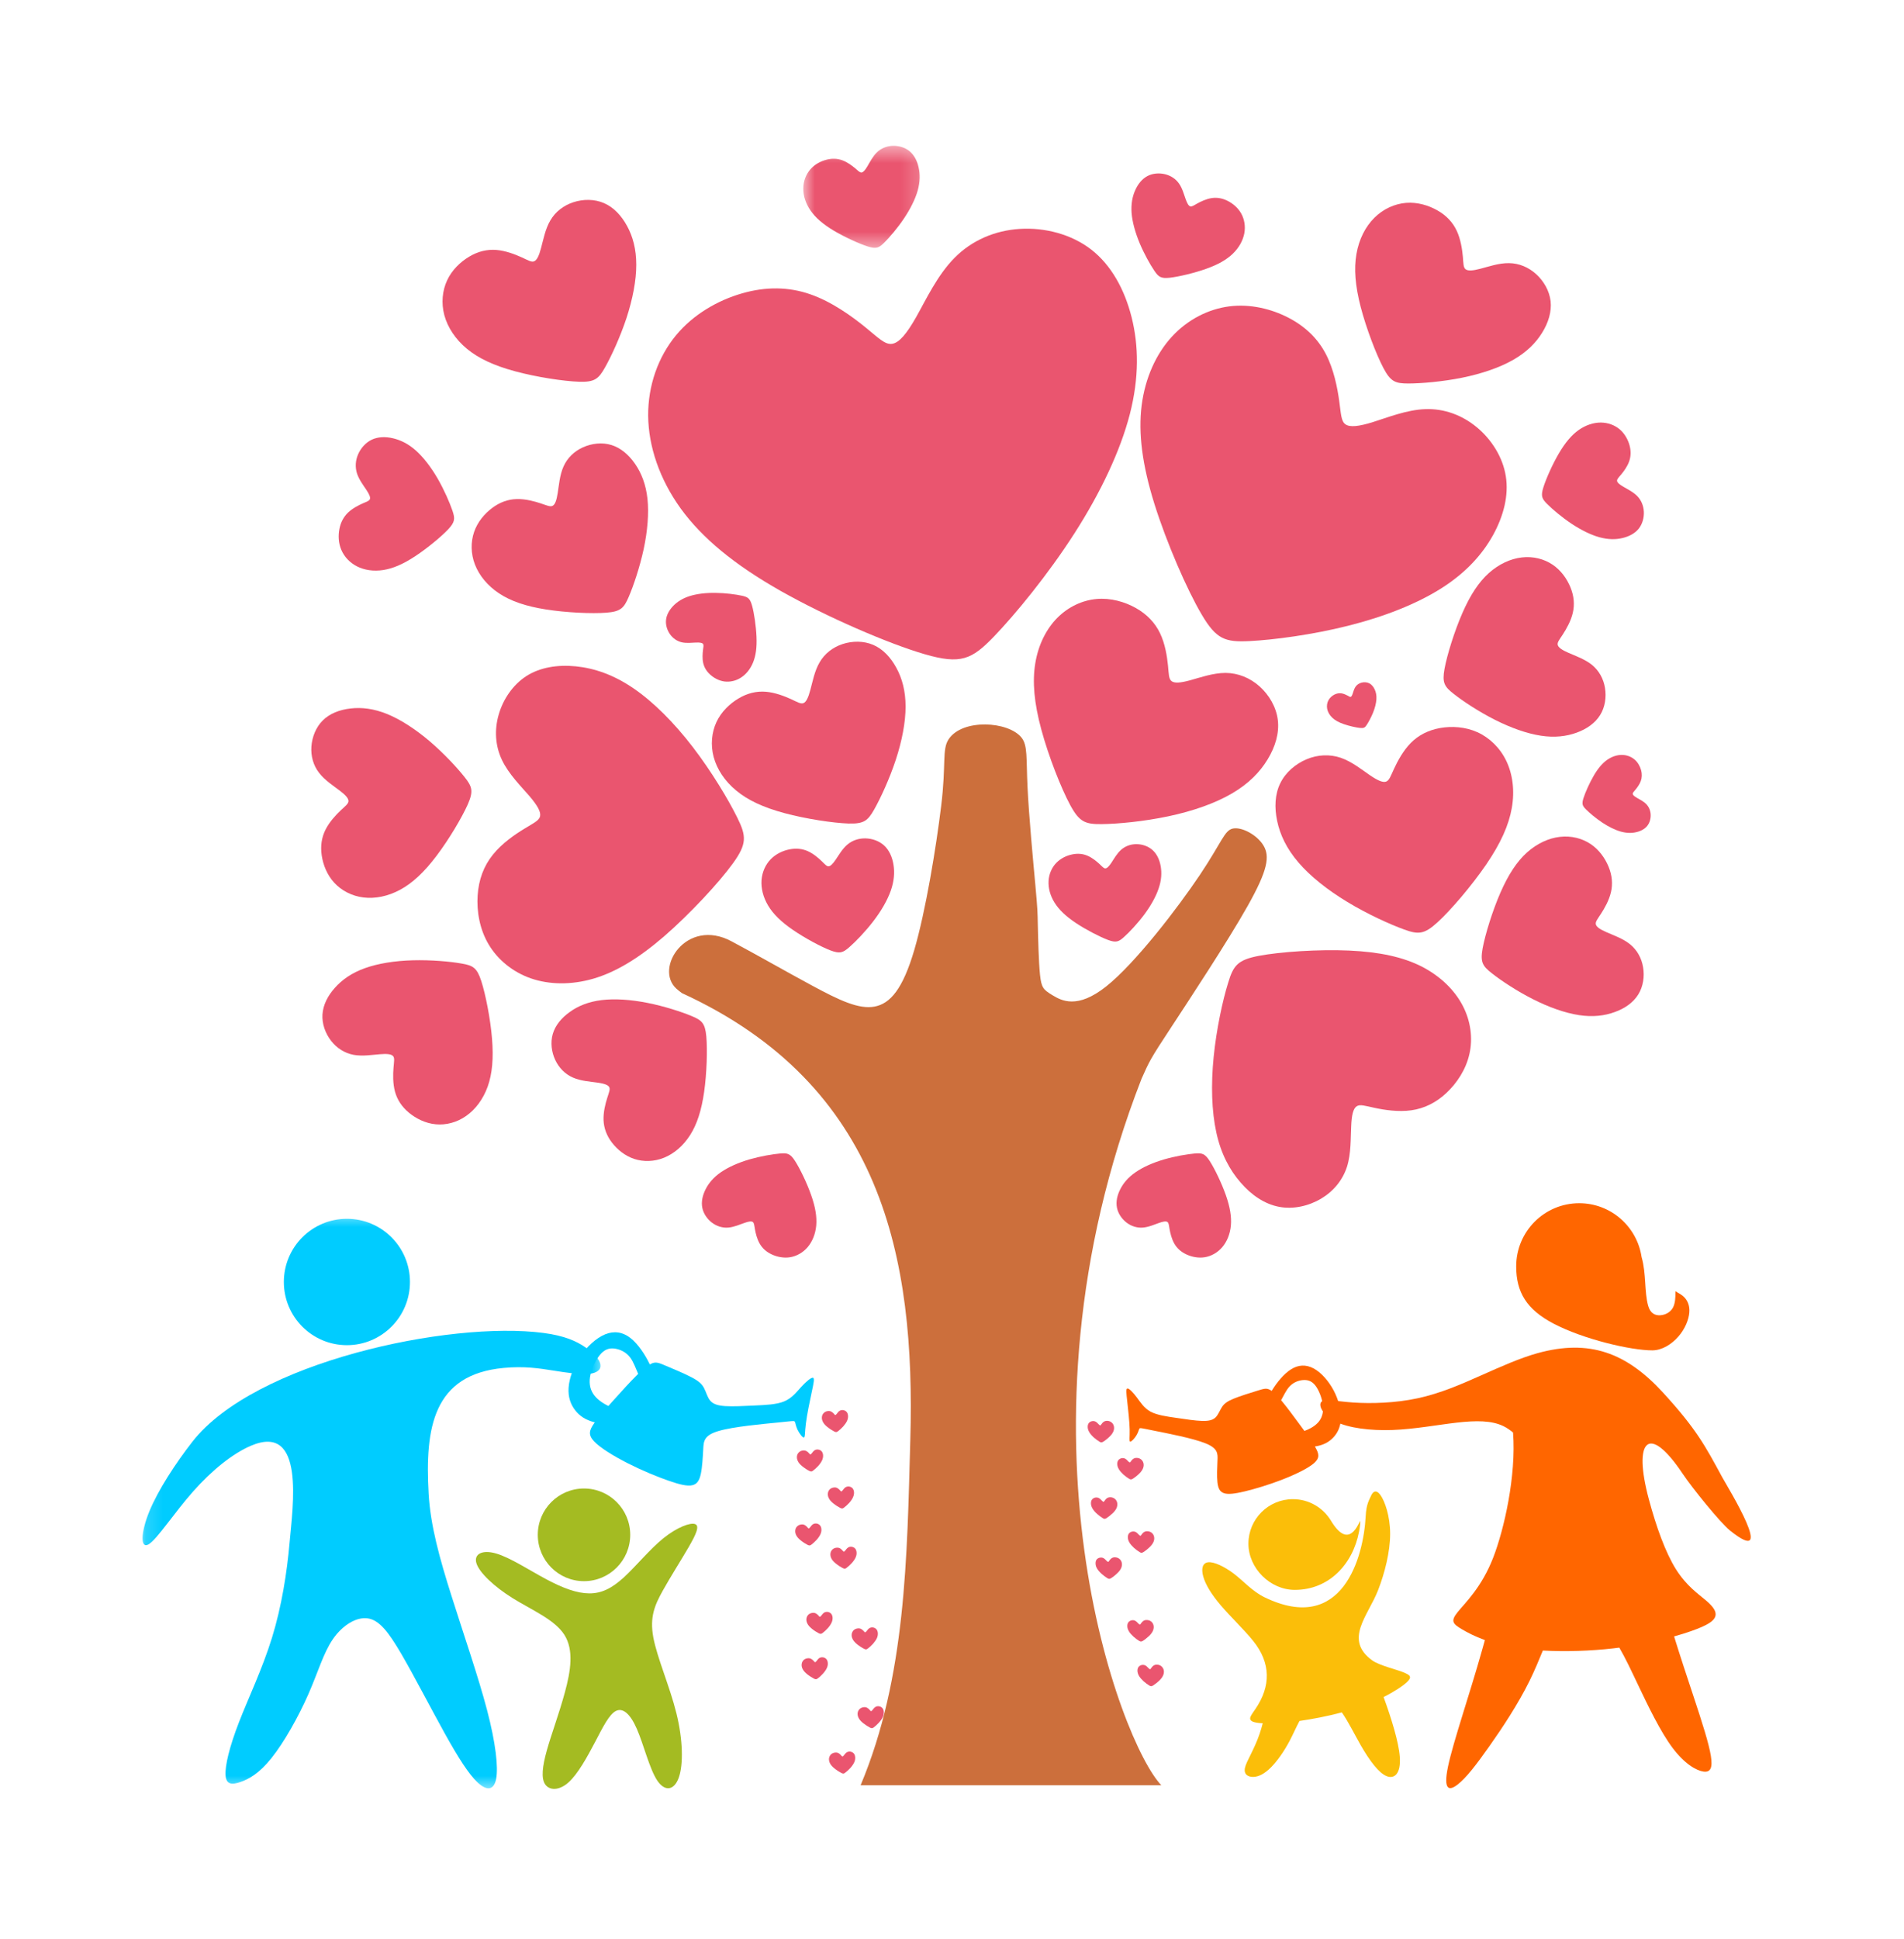 <svg width="111" height="113" viewBox="0 0 111 113" fill="none" xmlns="http://www.w3.org/2000/svg">
<g filter="url(#filter0_d_1909_1559)">
<mask id="mask0_1909_1559" style="mask-type:luminance" maskUnits="userSpaceOnUse" x="8" y="69" width="28" height="35">
<path d="M8.156 69.592H35.31V103.347H8.156V69.592Z" fill="white"/>
</mask>
<g mask="url(#mask0_1909_1559)">
<path fill-rule="evenodd" clip-rule="evenodd" d="M31.669 76.678C32.92 76.839 33.615 77.165 34.123 77.513C34.634 77.86 34.957 78.232 35.004 78.521C35.048 78.813 34.819 79.021 34.321 79.066C33.821 79.113 33.058 78.998 32.248 78.87C31.437 78.743 30.58 78.604 29.353 78.719C25.259 79.106 24.768 82.19 24.989 86.054C25.095 87.904 25.629 89.823 26.329 92.028C27.026 94.231 27.888 96.726 28.396 98.661C28.902 100.599 29.055 101.979 28.924 102.67C28.787 103.359 28.366 103.359 27.849 102.881C27.333 102.4 26.72 101.443 25.927 100.014C25.132 98.585 24.155 96.688 23.401 95.393C22.643 94.097 22.107 93.408 21.438 93.313C20.768 93.217 19.966 93.715 19.409 94.521C18.854 95.325 18.547 96.437 17.973 97.741C17.399 99.046 16.559 100.541 15.829 101.452C15.102 102.364 14.489 102.689 14.011 102.851C13.533 103.015 13.188 103.015 13.15 102.458C13.111 101.903 13.379 100.79 13.926 99.38C14.47 97.972 15.293 96.265 15.859 94.433C16.423 92.602 16.729 90.646 16.882 88.902C17.069 86.777 17.801 81.897 14.628 83.253C13.573 83.704 12.356 84.674 11.253 85.924C10.147 87.175 9.151 88.71 8.664 88.998C8.177 89.285 8.194 88.328 8.707 87.077C9.22 85.831 10.223 84.293 11.208 83.028C14.834 78.368 26.203 75.967 31.669 76.678ZM20.225 70.027C22.254 70.027 23.9 71.675 23.9 73.709C23.9 75.742 22.254 77.392 20.225 77.392C18.194 77.392 16.548 75.742 16.548 73.709C16.548 71.675 18.194 70.027 20.225 70.027Z" fill="#00CCFF"/>
</g>
<path fill-rule="evenodd" clip-rule="evenodd" d="M84.416 101.951C84.712 100.533 85.69 97.696 86.396 95.184C86.449 95.001 86.507 94.797 86.566 94.578C85.977 94.365 85.548 94.136 85.243 93.957C84.688 93.632 84.554 93.478 84.975 92.951C85.397 92.424 86.375 91.522 87.053 89.767C87.685 88.138 88.4 85.014 88.208 82.483C88.029 82.335 87.847 82.207 87.644 82.109C86.96 81.777 86.058 81.777 84.935 81.905C83.81 82.033 82.468 82.288 81.171 82.335C79.876 82.381 78.625 82.22 77.866 81.847C77.109 81.475 76.841 80.897 77.032 80.695C77.224 80.491 77.872 80.665 78.904 80.735C79.933 80.803 81.345 80.769 82.659 80.484C83.974 80.201 85.19 79.668 86.352 79.151C87.515 78.634 88.627 78.136 89.635 77.858C92.644 77.026 94.807 77.817 96.953 80.157C98.899 82.281 99.405 83.251 100.407 85.095C100.72 85.669 103.678 90.452 100.856 88.194C100.288 87.736 98.657 85.722 98.091 84.876C96.105 81.909 95.194 82.911 96.126 86.373C96.555 87.975 97.091 89.47 97.704 90.448C98.319 91.426 99.007 91.886 99.446 92.26C99.888 92.634 100.079 92.921 100.003 93.189C99.924 93.457 99.582 93.708 98.595 94.053C98.312 94.153 97.978 94.259 97.597 94.365C97.978 95.603 98.37 96.771 98.695 97.753C99.261 99.459 99.624 100.609 99.739 101.32C99.854 102.03 99.72 102.298 99.307 102.241C98.897 102.183 98.208 101.798 97.5 100.85C96.791 99.901 96.064 98.387 95.499 97.196C95.084 96.322 94.756 95.624 94.403 95.018C94.293 95.033 94.18 95.046 94.067 95.059C92.732 95.214 91.256 95.261 89.946 95.188C89.72 95.737 89.471 96.341 89.174 96.947C88.502 98.31 87.585 99.691 86.828 100.763C86.073 101.837 85.48 102.604 84.99 102.987C84.503 103.372 84.121 103.372 84.416 101.951ZM96.326 77.694C96.902 77.694 97.47 77.328 97.857 76.877C98.244 76.431 98.45 75.897 98.484 75.493C98.518 75.087 98.38 74.81 98.219 74.629C98.055 74.449 97.865 74.366 97.77 74.306C97.674 74.245 97.674 74.208 97.674 74.379C97.674 74.551 97.674 74.936 97.529 75.204C97.383 75.474 97.091 75.627 96.798 75.648C96.507 75.669 96.213 75.555 96.085 75.095C95.854 74.274 95.983 73.23 95.701 72.252C95.435 70.48 93.91 69.119 92.066 69.119C90.035 69.119 88.391 70.767 88.391 72.8C88.391 74.311 89.004 75.312 90.56 76.131C92.313 77.052 95.094 77.698 96.326 77.694Z" fill="#FF6600"/>
<path fill-rule="evenodd" clip-rule="evenodd" d="M40.152 89.154C39.727 89.888 39.102 90.866 38.636 91.702C38.172 92.538 37.868 93.229 38.087 94.42C38.308 95.609 39.053 97.297 39.435 98.85C39.818 100.402 39.84 101.823 39.576 102.58C39.314 103.337 38.766 103.435 38.317 102.763C37.868 102.093 37.521 100.656 37.13 99.76C36.741 98.865 36.309 98.512 35.914 98.705C35.516 98.899 35.154 99.639 34.695 100.513C34.238 101.385 33.685 102.393 33.132 102.882C32.577 103.369 32.024 103.339 31.781 102.984C31.541 102.629 31.616 101.949 31.881 101.002C32.147 100.054 32.604 98.837 32.934 97.614C33.266 96.394 33.47 95.164 32.902 94.271C32.332 93.378 30.992 92.823 29.897 92.142C28.802 91.46 27.955 90.654 27.779 90.113C27.605 89.571 28.102 89.295 28.919 89.531C29.735 89.765 30.871 90.513 31.849 91.034C32.828 91.557 33.647 91.855 34.359 91.857C35.069 91.859 35.671 91.564 36.375 90.919C37.079 90.273 37.885 89.28 38.676 88.642C39.469 88.002 40.248 87.715 40.524 87.819C40.803 87.923 40.578 88.416 40.152 89.154ZM34.046 85.745C32.558 85.745 31.352 86.953 31.352 88.444C31.352 89.935 32.558 91.145 34.046 91.145C35.535 91.145 36.741 89.935 36.741 88.444C36.741 86.953 35.535 85.745 34.046 85.745Z" fill="#A4BB22"/>
<path fill-rule="evenodd" clip-rule="evenodd" d="M70.442 90.043C70.78 90.011 71.373 90.287 71.933 90.71C72.494 91.136 73.007 91.74 73.732 92.089C78.262 94.279 79.495 89.751 79.617 87.361C79.653 86.629 79.838 86.387 79.933 86.164C80.027 85.94 80.218 85.77 80.474 86.121C80.727 86.472 81.043 87.34 81.043 88.39C81.043 89.439 80.727 90.668 80.346 91.655C79.761 93.165 78.323 94.547 80.001 95.764C80.403 96.055 81.441 96.299 81.807 96.453C82.173 96.608 82.373 96.701 82.013 97.035C81.777 97.254 81.299 97.578 80.661 97.897C81.107 99.12 81.539 100.502 81.605 101.376C81.679 102.35 81.299 102.69 80.844 102.51C80.388 102.329 79.859 101.629 79.329 100.708C78.966 100.07 78.6 99.328 78.228 98.792C77.377 99.02 76.499 99.185 75.765 99.29H75.759C75.563 99.655 75.391 100.053 75.193 100.432C74.865 101.057 74.463 101.629 74.091 102.001C73.721 102.371 73.383 102.541 73.077 102.552C72.769 102.563 72.494 102.414 72.579 102.022C72.664 101.629 73.109 100.993 73.436 100.03C73.5 99.841 73.56 99.638 73.615 99.428C73.538 99.424 73.468 99.417 73.404 99.411C72.966 99.364 72.881 99.258 72.881 99.145C72.881 99.034 72.966 98.918 73.177 98.611C74.104 97.265 74.091 95.906 73.056 94.624C72.515 93.956 71.733 93.214 71.171 92.556C70.61 91.899 70.272 91.327 70.146 90.87C70.019 90.415 70.104 90.075 70.442 90.043ZM79.229 88.265C79.293 87.935 79.3 87.771 79.302 87.691C79.304 87.608 79.304 87.608 79.212 87.793C78.664 88.892 78.073 88.416 77.594 87.623C77.139 86.87 76.316 86.366 75.374 86.366C73.942 86.366 72.781 87.527 72.781 88.96C72.781 90.396 74.053 91.653 75.484 91.653C77.471 91.653 78.864 90.166 79.229 88.265Z" fill="#FBBE09"/>
<path fill-rule="evenodd" clip-rule="evenodd" d="M53.901 37.123C51.796 36.51 48.221 34.968 45.503 33.433C42.789 31.893 40.939 30.358 39.687 28.639C38.447 26.919 37.806 25.017 37.787 23.235C37.773 21.455 38.379 19.788 39.406 18.546C40.429 17.306 41.871 16.494 43.261 16.096C44.652 15.694 45.988 15.713 47.236 16.149C48.491 16.583 49.659 17.431 50.433 18.059C51.209 18.688 51.588 19.095 52.002 19.037C52.415 18.982 52.855 18.459 53.414 17.472C53.972 16.487 54.648 15.03 55.654 14.02C56.662 13.002 58.006 12.429 59.454 12.34C60.903 12.249 62.451 12.642 63.618 13.544C64.78 14.448 65.562 15.862 65.973 17.497C66.383 19.137 66.417 20.996 65.866 23.142C65.311 25.283 64.163 27.71 62.636 30.085C61.113 32.461 59.203 34.79 57.932 36.11C56.654 37.429 56.011 37.739 53.901 37.123Z" fill="#EA556F"/>
<path fill-rule="evenodd" clip-rule="evenodd" d="M62.392 45.918C61.856 44.925 61.125 43.064 60.706 41.512C60.287 39.966 60.178 38.732 60.355 37.656C60.531 36.578 60.995 35.659 61.637 35.008C62.284 34.357 63.107 33.979 63.93 33.907C64.753 33.834 65.572 34.07 66.22 34.434C66.865 34.798 67.341 35.295 67.632 35.91C67.926 36.522 68.038 37.256 68.09 37.767C68.141 38.277 68.13 38.562 68.3 38.694C68.47 38.824 68.819 38.798 69.38 38.645C69.94 38.492 70.714 38.215 71.448 38.215C72.183 38.22 72.877 38.505 73.432 39.002C73.989 39.5 74.404 40.208 74.495 40.959C74.587 41.714 74.353 42.509 73.904 43.249C73.455 43.992 72.792 44.676 71.809 45.246C70.829 45.818 69.529 46.273 68.111 46.571C66.694 46.871 65.155 47.018 64.215 47.026C63.277 47.035 62.928 46.911 62.392 45.918Z" fill="#EA556F"/>
<path fill-rule="evenodd" clip-rule="evenodd" d="M49.464 46.992C48.56 46.962 46.973 46.72 45.731 46.386C44.492 46.052 43.594 45.631 42.922 45.072C42.246 44.517 41.797 43.826 41.605 43.115C41.416 42.407 41.489 41.682 41.767 41.08C42.05 40.478 42.543 40.006 43.058 39.702C43.566 39.398 44.102 39.268 44.647 39.313C45.191 39.357 45.742 39.574 46.118 39.744C46.491 39.917 46.682 40.04 46.844 39.974C47.003 39.906 47.124 39.653 47.243 39.202C47.369 38.751 47.482 38.103 47.786 37.592C48.079 37.084 48.56 36.718 49.126 36.531C49.696 36.346 50.353 36.342 50.91 36.582C51.469 36.822 51.926 37.305 52.256 37.918C52.59 38.526 52.794 39.266 52.794 40.178C52.794 41.089 52.586 42.175 52.222 43.283C51.858 44.385 51.337 45.514 50.965 46.171C50.593 46.828 50.368 47.02 49.464 46.992Z" fill="#EA556F"/>
<path fill-rule="evenodd" clip-rule="evenodd" d="M64.592 53.775C64.118 53.598 63.325 53.188 62.729 52.794C62.134 52.397 61.736 52.016 61.479 51.603C61.221 51.191 61.106 50.744 61.13 50.336C61.153 49.93 61.319 49.558 61.574 49.292C61.832 49.024 62.172 48.862 62.497 48.794C62.821 48.724 63.125 48.749 63.406 48.871C63.684 48.99 63.937 49.202 64.105 49.358C64.271 49.515 64.352 49.613 64.445 49.606C64.543 49.6 64.652 49.487 64.796 49.273C64.939 49.054 65.118 48.732 65.364 48.518C65.611 48.301 65.928 48.192 66.26 48.194C66.591 48.197 66.94 48.311 67.191 48.539C67.444 48.764 67.599 49.1 67.667 49.481C67.733 49.862 67.714 50.289 67.55 50.768C67.391 51.251 67.089 51.786 66.702 52.305C66.315 52.822 65.841 53.326 65.526 53.607C65.215 53.888 65.062 53.947 64.592 53.775Z" fill="#EA556F"/>
<path fill-rule="evenodd" clip-rule="evenodd" d="M84.212 37.984C84.358 37.178 84.788 35.795 85.251 34.734C85.715 33.669 86.211 32.924 86.796 32.397C87.382 31.872 88.061 31.561 88.718 31.485C89.373 31.408 90.011 31.57 90.509 31.904C91.006 32.235 91.357 32.739 91.559 33.239C91.761 33.735 91.804 34.23 91.693 34.711C91.583 35.189 91.315 35.657 91.113 35.968C90.911 36.278 90.777 36.436 90.813 36.582C90.849 36.735 91.058 36.878 91.442 37.046C91.832 37.218 92.391 37.412 92.803 37.741C93.218 38.08 93.48 38.552 93.567 39.083C93.658 39.619 93.573 40.211 93.284 40.672C92.995 41.14 92.504 41.484 91.915 41.697C91.328 41.91 90.641 41.999 89.832 41.874C89.018 41.75 88.08 41.418 87.144 40.944C86.213 40.474 85.277 39.857 84.743 39.432C84.207 39.013 84.067 38.788 84.212 37.984Z" fill="#EA556F"/>
<path fill-rule="evenodd" clip-rule="evenodd" d="M42.734 49.306C41.913 50.442 40.22 52.262 38.717 53.566C37.211 54.865 35.895 55.65 34.595 56.033C33.298 56.409 32.02 56.386 30.948 56.016C29.878 55.642 29.008 54.919 28.485 54.034C27.962 53.153 27.785 52.109 27.845 51.188C27.905 50.265 28.202 49.466 28.732 48.811C29.261 48.147 30.021 47.628 30.563 47.299C31.105 46.965 31.433 46.824 31.486 46.563C31.541 46.303 31.322 45.927 30.852 45.378C30.382 44.832 29.653 44.111 29.264 43.29C28.87 42.465 28.815 41.533 29.074 40.642C29.329 39.753 29.899 38.904 30.691 38.396C31.482 37.892 32.496 37.726 33.564 37.831C34.636 37.937 35.756 38.313 36.924 39.109C38.089 39.902 39.297 41.112 40.393 42.541C41.488 43.968 42.475 45.616 42.992 46.667C43.508 47.718 43.555 48.171 42.734 49.306Z" fill="#EA556F"/>
<path fill-rule="evenodd" clip-rule="evenodd" d="M73.389 54.703C74.633 54.467 76.864 54.316 78.652 54.395C80.45 54.476 81.798 54.778 82.885 55.327C83.967 55.884 84.796 56.692 85.271 57.602C85.745 58.506 85.871 59.52 85.664 60.424C85.462 61.33 84.933 62.121 84.326 62.691C83.722 63.259 83.031 63.599 82.278 63.704C81.523 63.812 80.703 63.684 80.141 63.563C79.582 63.444 79.28 63.338 79.086 63.474C78.886 63.61 78.797 63.993 78.772 64.644C78.737 65.301 78.774 66.22 78.525 67C78.267 67.789 77.731 68.431 77.015 68.855C76.294 69.284 75.394 69.488 74.567 69.329C73.733 69.171 72.961 68.653 72.328 67.917C71.692 67.189 71.181 66.245 70.911 65.003C70.637 63.757 70.592 62.215 70.754 60.596C70.913 58.987 71.281 57.289 71.598 56.277C71.902 55.271 72.147 54.94 73.389 54.703Z" fill="#EA556F"/>
<path fill-rule="evenodd" clip-rule="evenodd" d="M79.288 41.423C79.061 41.4 78.665 41.31 78.359 41.206C78.051 41.102 77.832 40.981 77.672 40.828C77.51 40.677 77.41 40.496 77.372 40.313C77.336 40.13 77.368 39.949 77.449 39.803C77.53 39.656 77.661 39.545 77.795 39.477C77.929 39.409 78.068 39.386 78.204 39.405C78.34 39.426 78.476 39.49 78.567 39.539C78.657 39.59 78.706 39.624 78.746 39.609C78.787 39.596 78.823 39.532 78.859 39.422C78.897 39.309 78.94 39.148 79.022 39.024C79.108 38.901 79.233 38.818 79.378 38.782C79.527 38.743 79.69 38.754 79.829 38.822C79.965 38.892 80.071 39.022 80.145 39.182C80.218 39.341 80.258 39.53 80.241 39.762C80.226 39.992 80.156 40.262 80.046 40.534C79.935 40.806 79.786 41.081 79.68 41.24C79.576 41.4 79.516 41.444 79.288 41.423Z" fill="#EA556F"/>
<path fill-rule="evenodd" clip-rule="evenodd" d="M43.843 34.292C43.962 34.713 44.076 35.485 44.102 36.106C44.13 36.729 44.064 37.208 43.904 37.601C43.747 37.992 43.492 38.301 43.192 38.492C42.892 38.684 42.545 38.756 42.226 38.714C41.909 38.669 41.62 38.509 41.405 38.316C41.19 38.124 41.054 37.893 40.995 37.635C40.937 37.376 40.959 37.091 40.982 36.891C41.008 36.695 41.035 36.587 40.982 36.521C40.929 36.457 40.795 36.438 40.567 36.446C40.342 36.455 40.025 36.495 39.746 36.431C39.468 36.366 39.232 36.2 39.062 35.964C38.894 35.728 38.798 35.421 38.828 35.13C38.857 34.834 39.015 34.554 39.247 34.311C39.481 34.069 39.793 33.867 40.214 33.735C40.635 33.603 41.167 33.541 41.731 33.552C42.292 33.558 42.89 33.637 43.245 33.714C43.604 33.792 43.723 33.869 43.843 34.292Z" fill="#EA556F"/>
<path fill-rule="evenodd" clip-rule="evenodd" d="M35.342 34.706C34.502 34.77 33.013 34.704 31.83 34.517C30.65 34.332 29.78 34.032 29.1 33.583C28.421 33.135 27.939 32.541 27.69 31.903C27.443 31.267 27.439 30.589 27.639 30.002C27.839 29.419 28.247 28.934 28.694 28.602C29.136 28.269 29.619 28.096 30.125 28.084C30.633 28.071 31.165 28.215 31.529 28.337C31.89 28.456 32.081 28.552 32.222 28.473C32.362 28.398 32.449 28.152 32.515 27.722C32.585 27.295 32.628 26.68 32.855 26.18C33.079 25.678 33.485 25.293 33.991 25.066C34.502 24.838 35.108 24.766 35.646 24.934C36.186 25.1 36.658 25.502 37.024 26.035C37.392 26.565 37.656 27.229 37.747 28.073C37.836 28.915 37.751 29.94 37.526 30.999C37.296 32.058 36.928 33.151 36.648 33.796C36.371 34.44 36.18 34.642 35.342 34.706Z" fill="#EA556F"/>
<path fill-rule="evenodd" clip-rule="evenodd" d="M41.177 59.398C41.245 60.17 41.205 61.539 41.051 62.626C40.896 63.713 40.635 64.517 40.233 65.148C39.833 65.778 39.295 66.231 38.714 66.467C38.136 66.701 37.517 66.716 36.977 66.539C36.441 66.363 35.99 65.995 35.679 65.591C35.369 65.189 35.205 64.746 35.186 64.281C35.167 63.815 35.292 63.326 35.399 62.99C35.503 62.656 35.586 62.479 35.514 62.35C35.443 62.222 35.216 62.145 34.822 62.09C34.429 62.033 33.867 62.001 33.406 61.799C32.947 61.601 32.587 61.233 32.37 60.772C32.153 60.308 32.081 59.753 32.226 59.255C32.37 58.758 32.734 58.318 33.217 57.975C33.695 57.628 34.299 57.377 35.071 57.282C35.841 57.188 36.781 57.252 37.753 57.446C38.725 57.639 39.729 57.964 40.324 58.213C40.917 58.458 41.105 58.63 41.177 59.398Z" fill="#EA556F"/>
<path fill-rule="evenodd" clip-rule="evenodd" d="M70.529 66.667C70.812 67.107 71.216 67.943 71.463 68.643C71.71 69.342 71.801 69.906 71.759 70.41C71.714 70.914 71.533 71.354 71.259 71.677C70.984 71.999 70.619 72.203 70.238 72.267C69.862 72.328 69.477 72.248 69.164 72.103C68.854 71.958 68.615 71.746 68.46 71.473C68.303 71.197 68.226 70.865 68.184 70.631C68.143 70.397 68.139 70.265 68.054 70.21C67.971 70.157 67.811 70.18 67.558 70.272C67.305 70.359 66.959 70.516 66.618 70.54C66.28 70.565 65.948 70.457 65.676 70.248C65.402 70.038 65.185 69.727 65.117 69.383C65.047 69.038 65.127 68.662 65.31 68.305C65.489 67.947 65.774 67.607 66.208 67.309C66.64 67.011 67.222 66.754 67.867 66.565C68.511 66.38 69.213 66.259 69.649 66.222C70.083 66.182 70.249 66.229 70.529 66.667Z" fill="#EA556F"/>
<path fill-rule="evenodd" clip-rule="evenodd" d="M70.058 34.817C69.201 33.37 68.012 30.636 67.297 28.356C66.587 26.076 66.355 24.249 66.555 22.635C66.761 21.025 67.395 19.628 68.316 18.624C69.237 17.622 70.445 17.01 71.668 16.854C72.886 16.699 74.116 17.001 75.098 17.507C76.083 18.013 76.819 18.724 77.289 19.621C77.761 20.521 77.969 21.605 78.073 22.36C78.18 23.117 78.178 23.545 78.439 23.728C78.699 23.913 79.218 23.853 80.043 23.596C80.87 23.339 82.006 22.879 83.095 22.843C84.19 22.803 85.24 23.19 86.093 23.898C86.948 24.604 87.61 25.636 87.786 26.752C87.965 27.864 87.661 29.062 87.038 30.191C86.41 31.32 85.46 32.375 84.03 33.283C82.601 34.189 80.698 34.94 78.603 35.465C76.513 35.993 74.233 36.292 72.833 36.361C71.432 36.429 70.911 36.265 70.058 34.817Z" fill="#EA556F"/>
<path fill-rule="evenodd" clip-rule="evenodd" d="M48.407 54.383C47.854 54.17 46.931 53.674 46.238 53.2C45.542 52.726 45.081 52.273 44.785 51.782C44.49 51.292 44.362 50.767 44.396 50.289C44.432 49.81 44.632 49.378 44.936 49.068C45.238 48.76 45.644 48.572 46.027 48.498C46.41 48.421 46.767 48.458 47.093 48.602C47.418 48.747 47.714 49.002 47.907 49.189C48.101 49.374 48.192 49.491 48.305 49.485C48.418 49.478 48.547 49.349 48.72 49.098C48.892 48.847 49.105 48.47 49.398 48.221C49.691 47.973 50.066 47.849 50.457 47.858C50.846 47.866 51.252 48.005 51.546 48.275C51.837 48.545 52.016 48.94 52.088 49.389C52.161 49.838 52.129 50.338 51.933 50.899C51.735 51.463 51.374 52.088 50.908 52.692C50.447 53.294 49.883 53.876 49.511 54.2C49.139 54.525 48.96 54.593 48.407 54.383Z" fill="#EA556F"/>
<path fill-rule="evenodd" clip-rule="evenodd" d="M83.803 52.75C84.586 52.037 85.798 50.614 86.644 49.379C87.491 48.139 87.963 47.084 88.137 46.078C88.312 45.072 88.186 44.119 87.816 43.345C87.446 42.575 86.831 41.986 86.127 41.669C85.424 41.353 84.628 41.306 83.945 41.429C83.265 41.553 82.693 41.844 82.246 42.297C81.797 42.75 81.474 43.362 81.272 43.798C81.07 44.232 80.992 44.487 80.802 44.551C80.613 44.615 80.313 44.483 79.864 44.177C79.416 43.871 78.816 43.386 78.167 43.162C77.519 42.941 76.819 42.977 76.177 43.245C75.532 43.513 74.945 44.011 74.637 44.647C74.324 45.285 74.288 46.059 74.458 46.852C74.626 47.643 75.003 48.454 75.696 49.26C76.385 50.066 77.393 50.867 78.554 51.567C79.713 52.269 81.028 52.867 81.855 53.166C82.68 53.466 83.025 53.462 83.803 52.75Z" fill="#EA556F"/>
<path fill-rule="evenodd" clip-rule="evenodd" d="M50.172 103.037C52.824 96.725 52.879 89.741 53.07 82.889C53.37 72.315 51.443 62.239 39.755 56.875C39.636 56.788 39.532 56.705 39.44 56.624C38.111 55.435 40.019 52.449 42.647 53.857C44.153 54.659 45.673 55.535 47.32 56.424C48.964 57.313 50.074 57.83 50.99 57.66C51.909 57.485 52.636 56.626 53.302 54.359C53.966 52.09 54.57 48.417 54.869 45.965C55.169 43.511 54.908 42.683 55.303 42.082C56.101 40.869 58.791 41.025 59.555 41.988C59.918 42.447 59.823 43.166 59.903 44.859C59.982 46.552 60.235 49.221 60.363 50.614C60.488 52.005 60.488 52.12 60.503 52.881C60.52 53.64 60.552 55.046 60.631 55.807C60.709 56.569 60.837 56.681 61.358 56.998C61.881 57.313 62.8 57.83 64.493 56.482C66.186 55.133 68.657 51.918 69.954 49.982C71.251 48.045 71.379 47.383 71.885 47.283C72.391 47.184 73.278 47.643 73.659 48.275C74.037 48.906 73.912 49.708 72.74 51.79C71.568 53.87 69.352 57.228 68.213 58.966C67.073 60.701 67.017 60.818 66.552 61.862C58.457 82.644 65.358 100.615 67.702 103.037H50.172Z" fill="#CC6F3C"/>
<path fill-rule="evenodd" clip-rule="evenodd" d="M27.272 45.874C26.929 46.646 26.166 47.931 25.443 48.883C24.722 49.836 24.045 50.464 23.329 50.851C22.614 51.238 21.863 51.385 21.183 51.3C20.509 51.217 19.911 50.9 19.49 50.447C19.071 49.994 18.837 49.405 18.756 48.854C18.673 48.305 18.75 47.797 18.98 47.344C19.209 46.889 19.586 46.489 19.864 46.225C20.141 45.964 20.315 45.84 20.315 45.679C20.313 45.519 20.139 45.325 19.792 45.064C19.447 44.8 18.931 44.471 18.597 44.032C18.263 43.601 18.116 43.058 18.154 42.503C18.195 41.946 18.418 41.378 18.82 40.981C19.222 40.583 19.8 40.358 20.441 40.287C21.081 40.211 21.791 40.294 22.576 40.613C23.358 40.932 24.22 41.493 25.045 42.193C25.868 42.895 26.653 43.739 27.089 44.292C27.525 44.841 27.61 45.104 27.272 45.874Z" fill="#EA556F"/>
<path fill-rule="evenodd" clip-rule="evenodd" d="M86.434 54.268C86.583 53.462 87.008 52.08 87.474 51.016C87.94 49.953 88.433 49.209 89.018 48.681C89.605 48.156 90.283 47.843 90.94 47.769C91.596 47.692 92.234 47.854 92.731 48.188C93.229 48.52 93.58 49.023 93.782 49.521C93.984 50.019 94.028 50.514 93.916 50.993C93.805 51.474 93.537 51.941 93.335 52.25C93.133 52.562 92.999 52.718 93.035 52.867C93.071 53.02 93.28 53.162 93.667 53.33C94.054 53.502 94.615 53.694 95.026 54.026C95.441 54.364 95.702 54.836 95.789 55.367C95.881 55.903 95.796 56.492 95.507 56.956C95.219 57.424 94.726 57.769 94.137 57.979C93.552 58.194 92.863 58.283 92.055 58.158C91.242 58.034 90.302 57.703 89.367 57.228C88.435 56.758 87.499 56.139 86.966 55.714C86.432 55.297 86.289 55.072 86.434 54.268Z" fill="#EA556F"/>
<path fill-rule="evenodd" clip-rule="evenodd" d="M28.058 56.172C28.309 56.952 28.59 58.371 28.684 59.526C28.779 60.685 28.696 61.576 28.433 62.318C28.167 63.06 27.716 63.656 27.174 64.034C26.633 64.415 25.995 64.577 25.4 64.519C24.805 64.464 24.256 64.188 23.841 63.845C23.428 63.503 23.154 63.088 23.026 62.612C22.897 62.137 22.91 61.599 22.941 61.229C22.971 60.859 23.016 60.657 22.914 60.544C22.81 60.428 22.556 60.402 22.138 60.438C21.716 60.47 21.132 60.568 20.611 60.472C20.087 60.372 19.632 60.081 19.303 59.656C18.969 59.228 18.765 58.667 18.799 58.122C18.833 57.573 19.101 57.035 19.52 56.57C19.934 56.102 20.496 55.698 21.27 55.423C22.042 55.145 23.026 54.989 24.073 54.962C25.117 54.934 26.232 55.03 26.906 55.151C27.573 55.264 27.805 55.394 28.058 56.172Z" fill="#EA556F"/>
<path fill-rule="evenodd" clip-rule="evenodd" d="M46.356 66.667C46.637 67.107 47.044 67.943 47.288 68.643C47.535 69.342 47.628 69.906 47.586 70.41C47.541 70.914 47.36 71.354 47.086 71.677C46.812 71.999 46.444 72.203 46.065 72.267C45.689 72.328 45.304 72.248 44.991 72.103C44.679 71.958 44.443 71.746 44.287 71.473C44.13 71.197 44.051 70.865 44.011 70.631C43.97 70.397 43.964 70.265 43.881 70.21C43.798 70.157 43.639 70.18 43.386 70.272C43.13 70.359 42.784 70.516 42.446 70.54C42.105 70.565 41.776 70.457 41.501 70.248C41.227 70.038 41.01 69.727 40.942 69.383C40.874 69.038 40.955 68.662 41.136 68.305C41.316 67.947 41.601 67.607 42.033 67.309C42.465 67.011 43.05 66.754 43.692 66.565C44.338 66.38 45.04 66.259 45.476 66.222C45.908 66.182 46.074 66.229 46.356 66.667Z" fill="#EA556F"/>
<path fill-rule="evenodd" clip-rule="evenodd" d="M33.765 21.247C32.859 21.217 31.272 20.975 30.032 20.639C28.792 20.305 27.895 19.884 27.221 19.327C26.547 18.769 26.096 18.078 25.904 17.368C25.715 16.66 25.787 15.937 26.068 15.333C26.349 14.731 26.844 14.259 27.359 13.954C27.867 13.65 28.401 13.521 28.948 13.567C29.49 13.612 30.043 13.829 30.417 13.999C30.789 14.169 30.983 14.293 31.142 14.227C31.302 14.159 31.425 13.906 31.542 13.455C31.668 13.006 31.782 12.355 32.084 11.845C32.38 11.336 32.859 10.971 33.426 10.786C33.994 10.598 34.651 10.594 35.209 10.835C35.768 11.075 36.225 11.558 36.557 12.17C36.891 12.778 37.095 13.521 37.093 14.431C37.095 15.343 36.884 16.43 36.523 17.536C36.157 18.64 35.638 19.767 35.264 20.426C34.892 21.081 34.666 21.275 33.765 21.247Z" fill="#EA556F"/>
<path fill-rule="evenodd" clip-rule="evenodd" d="M26.125 29.851C25.719 30.28 24.911 30.95 24.209 31.412C23.507 31.875 22.912 32.13 22.348 32.218C21.785 32.307 21.251 32.226 20.821 32.011C20.394 31.797 20.07 31.448 19.9 31.048C19.728 30.65 19.711 30.204 19.788 29.821C19.862 29.438 20.032 29.121 20.29 28.872C20.547 28.626 20.893 28.449 21.138 28.341C21.385 28.232 21.527 28.19 21.566 28.083C21.602 27.979 21.532 27.809 21.363 27.554C21.195 27.299 20.932 26.958 20.813 26.593C20.696 26.225 20.721 25.831 20.879 25.472C21.034 25.114 21.319 24.791 21.678 24.621C22.038 24.453 22.471 24.438 22.912 24.542C23.354 24.646 23.805 24.863 24.249 25.259C24.692 25.657 25.132 26.229 25.515 26.89C25.893 27.547 26.217 28.29 26.376 28.758C26.536 29.225 26.529 29.419 26.125 29.851Z" fill="#EA556F"/>
<path fill-rule="evenodd" clip-rule="evenodd" d="M80.652 20.449C80.228 19.647 79.654 18.144 79.329 16.9C79.005 15.653 78.927 14.665 79.078 13.803C79.227 12.94 79.603 12.206 80.126 11.689C80.645 11.172 81.309 10.877 81.972 10.822C82.632 10.771 83.287 10.966 83.803 11.264C84.32 11.555 84.697 11.957 84.928 12.455C85.158 12.95 85.243 13.537 85.281 13.948C85.318 14.358 85.305 14.586 85.443 14.692C85.579 14.799 85.86 14.779 86.309 14.66C86.762 14.545 87.38 14.324 87.974 14.335C88.561 14.341 89.114 14.575 89.556 14.977C90.001 15.381 90.328 15.951 90.398 16.553C90.464 17.159 90.273 17.797 89.905 18.388C89.541 18.98 89.001 19.524 88.21 19.975C87.419 20.426 86.375 20.781 85.233 21.013C84.097 21.242 82.861 21.347 82.106 21.349C81.351 21.349 81.073 21.249 80.652 20.449Z" fill="#EA556F"/>
<path fill-rule="evenodd" clip-rule="evenodd" d="M89.972 27.414C90.127 26.912 90.502 26.066 90.878 25.425C91.254 24.785 91.625 24.349 92.037 24.058C92.45 23.769 92.901 23.624 93.326 23.624C93.749 23.628 94.141 23.777 94.432 24.026C94.721 24.275 94.91 24.622 95 24.953C95.091 25.287 95.081 25.606 94.972 25.902C94.866 26.197 94.662 26.472 94.508 26.655C94.357 26.835 94.26 26.925 94.272 27.025C94.285 27.122 94.406 27.231 94.638 27.365C94.87 27.503 95.212 27.667 95.451 27.912C95.687 28.156 95.816 28.479 95.833 28.822C95.85 29.168 95.752 29.534 95.536 29.808C95.317 30.083 94.976 30.264 94.587 30.355C94.198 30.449 93.756 30.449 93.247 30.31C92.743 30.172 92.171 29.889 91.612 29.517C91.055 29.145 90.508 28.683 90.2 28.375C89.891 28.067 89.819 27.912 89.972 27.414Z" fill="#EA556F"/>
<path fill-rule="evenodd" clip-rule="evenodd" d="M92.309 45.527C92.413 45.193 92.665 44.625 92.915 44.198C93.166 43.77 93.415 43.479 93.692 43.283C93.968 43.09 94.27 42.992 94.553 42.994C94.836 42.996 95.097 43.096 95.293 43.262C95.487 43.428 95.612 43.66 95.674 43.883C95.733 44.104 95.727 44.319 95.655 44.517C95.582 44.715 95.446 44.898 95.344 45.021C95.244 45.142 95.178 45.202 95.185 45.268C95.195 45.334 95.276 45.406 95.431 45.495C95.587 45.587 95.814 45.697 95.974 45.861C96.133 46.025 96.22 46.239 96.231 46.471C96.242 46.701 96.178 46.946 96.031 47.131C95.884 47.313 95.657 47.435 95.397 47.494C95.136 47.558 94.84 47.558 94.502 47.465C94.164 47.373 93.781 47.184 93.407 46.935C93.034 46.686 92.669 46.378 92.463 46.172C92.256 45.965 92.207 45.861 92.309 45.527Z" fill="#EA556F"/>
<mask id="mask1_1909_1559" style="mask-type:luminance" maskUnits="userSpaceOnUse" x="46" y="7" width="8" height="7">
<path d="M46.746 7.475H53.824V13.514H46.746V7.475Z" fill="white"/>
</mask>
<g mask="url(#mask1_1909_1559)">
<path fill-rule="evenodd" clip-rule="evenodd" d="M50.59 13.364C50.09 13.204 49.248 12.823 48.61 12.443C47.974 12.062 47.543 11.688 47.254 11.271C46.966 10.856 46.824 10.403 46.83 9.978C46.834 9.555 46.988 9.163 47.239 8.872C47.487 8.583 47.834 8.398 48.168 8.311C48.5 8.221 48.817 8.234 49.112 8.342C49.408 8.453 49.678 8.659 49.861 8.812C50.042 8.966 50.129 9.063 50.229 9.053C50.327 9.04 50.435 8.919 50.571 8.687C50.709 8.457 50.877 8.115 51.122 7.879C51.367 7.643 51.69 7.513 52.032 7.498C52.379 7.485 52.745 7.585 53.017 7.804C53.289 8.026 53.468 8.366 53.555 8.759C53.646 9.148 53.644 9.593 53.502 10.099C53.361 10.603 53.074 11.175 52.7 11.732C52.326 12.29 51.862 12.832 51.55 13.14C51.243 13.447 51.086 13.519 50.59 13.364Z" fill="#EA556F"/>
</g>
<path fill-rule="evenodd" clip-rule="evenodd" d="M68.197 15.185C68.716 15.126 69.618 14.915 70.315 14.666C71.015 14.418 71.51 14.135 71.874 13.782C72.236 13.431 72.463 13.014 72.542 12.595C72.618 12.18 72.544 11.766 72.355 11.432C72.165 11.1 71.861 10.849 71.553 10.698C71.244 10.545 70.927 10.496 70.619 10.547C70.309 10.598 70.002 10.747 69.792 10.862C69.588 10.977 69.479 11.057 69.386 11.025C69.292 10.994 69.209 10.855 69.12 10.602C69.028 10.349 68.933 9.979 68.737 9.701C68.543 9.42 68.25 9.233 67.916 9.152C67.58 9.071 67.201 9.097 66.893 9.26C66.583 9.424 66.34 9.724 66.179 10.09C66.015 10.456 65.932 10.892 65.97 11.417C66.013 11.94 66.183 12.555 66.442 13.176C66.702 13.794 67.05 14.418 67.297 14.779C67.54 15.141 67.68 15.241 68.197 15.185Z" fill="#EA556F"/>
<path fill-rule="evenodd" clip-rule="evenodd" d="M41.902 82.391C42.765 82.138 44.475 81.985 45.36 81.898C46.245 81.809 46.306 81.785 46.342 81.86C46.381 81.934 46.391 82.104 46.493 82.315C46.593 82.528 46.785 82.781 46.865 82.772C46.944 82.764 46.914 82.496 46.98 81.97C47.044 81.447 47.206 80.667 47.321 80.133C47.435 79.599 47.501 79.312 47.391 79.291C47.278 79.274 46.987 79.522 46.71 79.825C46.434 80.126 46.174 80.477 45.719 80.667C45.266 80.856 44.62 80.879 43.982 80.909C43.346 80.939 42.721 80.973 42.278 80.943C41.831 80.913 41.57 80.82 41.404 80.624C41.238 80.428 41.17 80.129 41.047 79.897C40.926 79.661 40.747 79.493 40.332 79.272C39.917 79.052 39.265 78.78 38.854 78.608C38.444 78.434 38.274 78.357 38.04 78.44C37.991 78.459 37.938 78.483 37.882 78.514L37.844 78.436C37.606 77.951 37.204 77.323 36.753 76.973C36.3 76.62 35.8 76.547 35.277 76.76C34.756 76.975 34.209 77.479 33.816 78.066C33.425 78.65 33.187 79.32 33.148 79.869C33.11 80.418 33.272 80.847 33.527 81.179C33.784 81.513 34.133 81.749 34.628 81.877L34.677 81.889L34.63 81.955C34.358 82.347 34.275 82.615 34.628 82.991C34.977 83.368 35.764 83.85 36.6 84.276C37.438 84.701 38.329 85.067 38.988 85.294C39.645 85.524 40.075 85.618 40.358 85.554C40.641 85.492 40.777 85.273 40.86 84.878C40.943 84.482 40.972 83.91 40.998 83.451C41.021 82.989 41.038 82.64 41.902 82.391ZM37.204 79.065L37.123 79.146C36.744 79.52 36.285 80.026 35.826 80.537C35.707 80.671 35.587 80.803 35.468 80.935C35.107 80.762 34.764 80.518 34.571 80.209C34.375 79.897 34.328 79.52 34.431 79.082C34.535 78.644 34.784 78.149 35.05 77.872C35.313 77.598 35.59 77.545 35.889 77.6C36.191 77.653 36.513 77.811 36.74 78.112C36.936 78.374 37.061 78.744 37.204 79.065Z" fill="#00CCFF"/>
<path fill-rule="evenodd" clip-rule="evenodd" d="M47.183 84.72C47.079 84.671 46.905 84.558 46.777 84.454C46.647 84.35 46.564 84.254 46.515 84.152C46.464 84.052 46.447 83.948 46.462 83.855C46.475 83.761 46.522 83.68 46.588 83.625C46.651 83.567 46.732 83.538 46.809 83.529C46.885 83.521 46.956 83.533 47.017 83.567C47.079 83.599 47.132 83.655 47.168 83.695C47.202 83.733 47.219 83.757 47.241 83.759C47.264 83.759 47.289 83.735 47.328 83.689C47.366 83.642 47.413 83.572 47.474 83.529C47.536 83.482 47.613 83.465 47.689 83.474C47.764 83.482 47.843 83.514 47.896 83.572C47.949 83.629 47.976 83.71 47.985 83.799C47.991 83.888 47.976 83.986 47.93 84.093C47.883 84.201 47.802 84.316 47.702 84.429C47.6 84.539 47.481 84.646 47.402 84.701C47.326 84.76 47.289 84.771 47.183 84.72Z" fill="#EA556F"/>
<path fill-rule="evenodd" clip-rule="evenodd" d="M48.986 86.877C48.882 86.826 48.707 86.715 48.58 86.611C48.452 86.507 48.367 86.411 48.318 86.309C48.267 86.209 48.25 86.105 48.265 86.011C48.28 85.918 48.325 85.837 48.39 85.779C48.454 85.724 48.537 85.694 48.614 85.686C48.688 85.675 48.758 85.688 48.82 85.722C48.882 85.756 48.935 85.811 48.971 85.849C49.005 85.89 49.022 85.913 49.043 85.913C49.067 85.915 49.094 85.892 49.13 85.845C49.169 85.798 49.218 85.728 49.277 85.683C49.339 85.639 49.416 85.622 49.492 85.628C49.569 85.637 49.645 85.671 49.698 85.728C49.752 85.786 49.779 85.866 49.788 85.956C49.794 86.043 49.779 86.143 49.732 86.249C49.686 86.356 49.605 86.473 49.505 86.585C49.405 86.696 49.284 86.8 49.205 86.858C49.128 86.917 49.092 86.928 48.986 86.877Z" fill="#EA556F"/>
<path fill-rule="evenodd" clip-rule="evenodd" d="M47.086 89.033C46.981 88.982 46.807 88.871 46.679 88.767C46.55 88.663 46.467 88.565 46.416 88.465C46.367 88.365 46.35 88.261 46.365 88.167C46.377 88.074 46.424 87.991 46.49 87.936C46.554 87.88 46.635 87.85 46.711 87.842C46.788 87.831 46.858 87.844 46.92 87.878C46.981 87.912 47.035 87.965 47.069 88.006C47.105 88.044 47.12 88.07 47.143 88.07C47.164 88.072 47.194 88.048 47.23 88.001C47.268 87.955 47.315 87.885 47.377 87.84C47.439 87.795 47.513 87.778 47.59 87.784C47.666 87.793 47.745 87.827 47.796 87.885C47.851 87.942 47.879 88.023 47.885 88.11C47.894 88.199 47.879 88.297 47.832 88.406C47.785 88.512 47.704 88.629 47.605 88.739C47.502 88.852 47.383 88.956 47.305 89.014C47.228 89.071 47.19 89.082 47.086 89.033Z" fill="#EA556F"/>
<path fill-rule="evenodd" clip-rule="evenodd" d="M49.136 90.386C49.032 90.335 48.858 90.224 48.73 90.12C48.6 90.016 48.517 89.92 48.466 89.818C48.417 89.718 48.401 89.614 48.415 89.52C48.428 89.427 48.475 89.346 48.539 89.291C48.602 89.233 48.685 89.204 48.762 89.195C48.839 89.187 48.909 89.199 48.97 89.231C49.032 89.265 49.085 89.321 49.119 89.361C49.156 89.399 49.17 89.423 49.194 89.425C49.215 89.425 49.243 89.401 49.281 89.355C49.319 89.308 49.366 89.238 49.428 89.195C49.489 89.148 49.564 89.131 49.64 89.14C49.717 89.148 49.794 89.18 49.847 89.238C49.902 89.295 49.93 89.376 49.936 89.465C49.944 89.555 49.93 89.652 49.883 89.759C49.836 89.865 49.755 89.984 49.653 90.095C49.553 90.205 49.434 90.309 49.355 90.367C49.277 90.427 49.24 90.437 49.136 90.386Z" fill="#EA556F"/>
<path fill-rule="evenodd" clip-rule="evenodd" d="M48.638 82.424C48.534 82.373 48.36 82.262 48.232 82.158C48.102 82.053 48.019 81.958 47.971 81.856C47.919 81.756 47.902 81.651 47.917 81.558C47.93 81.464 47.977 81.381 48.043 81.326C48.104 81.271 48.187 81.241 48.264 81.233C48.34 81.222 48.411 81.235 48.472 81.269C48.534 81.303 48.587 81.356 48.623 81.396C48.657 81.437 48.672 81.46 48.696 81.462C48.719 81.462 48.745 81.439 48.783 81.392C48.821 81.345 48.868 81.275 48.93 81.23C48.991 81.186 49.066 81.169 49.142 81.175C49.219 81.184 49.297 81.218 49.351 81.275C49.404 81.332 49.431 81.411 49.438 81.503C49.446 81.592 49.431 81.688 49.385 81.796C49.338 81.903 49.255 82.019 49.157 82.13C49.055 82.243 48.936 82.347 48.857 82.404C48.781 82.462 48.745 82.475 48.638 82.424Z" fill="#EA556F"/>
<path fill-rule="evenodd" clip-rule="evenodd" d="M47.736 94.183C47.632 94.132 47.457 94.022 47.33 93.917C47.202 93.813 47.117 93.715 47.068 93.615C47.017 93.516 47 93.409 47.015 93.318C47.03 93.224 47.075 93.141 47.14 93.086C47.204 93.031 47.287 93.001 47.364 92.992C47.438 92.982 47.508 92.994 47.57 93.028C47.632 93.062 47.685 93.116 47.721 93.156C47.755 93.194 47.772 93.22 47.793 93.22C47.817 93.22 47.844 93.197 47.88 93.152C47.919 93.105 47.968 93.035 48.027 92.99C48.089 92.945 48.166 92.928 48.242 92.935C48.319 92.943 48.395 92.977 48.448 93.035C48.502 93.09 48.529 93.171 48.538 93.26C48.544 93.35 48.531 93.447 48.482 93.556C48.436 93.662 48.355 93.779 48.255 93.89C48.153 94.002 48.034 94.107 47.957 94.164C47.878 94.222 47.842 94.232 47.736 94.183Z" fill="#EA556F"/>
<path fill-rule="evenodd" clip-rule="evenodd" d="M50.377 95.088C50.27 95.037 50.098 94.927 49.968 94.823C49.841 94.719 49.758 94.623 49.707 94.521C49.656 94.421 49.639 94.317 49.654 94.223C49.669 94.129 49.715 94.049 49.779 93.991C49.843 93.936 49.926 93.906 50.002 93.898C50.079 93.887 50.147 93.9 50.209 93.934C50.27 93.968 50.324 94.023 50.36 94.061C50.394 94.102 50.411 94.125 50.434 94.125C50.455 94.127 50.483 94.104 50.521 94.057C50.557 94.01 50.606 93.94 50.668 93.895C50.728 93.851 50.804 93.834 50.881 93.84C50.957 93.849 51.034 93.883 51.087 93.94C51.14 93.998 51.17 94.078 51.176 94.168C51.183 94.257 51.17 94.355 51.123 94.461C51.074 94.567 50.993 94.684 50.894 94.797C50.794 94.908 50.674 95.012 50.596 95.069C50.517 95.129 50.481 95.14 50.377 95.088Z" fill="#EA556F"/>
<path fill-rule="evenodd" clip-rule="evenodd" d="M47.46 96.829C47.355 96.777 47.181 96.667 47.051 96.563C46.924 96.458 46.841 96.363 46.79 96.261C46.739 96.161 46.722 96.056 46.739 95.963C46.752 95.869 46.798 95.788 46.862 95.731C46.926 95.676 47.009 95.646 47.086 95.638C47.162 95.629 47.23 95.642 47.292 95.674C47.353 95.708 47.407 95.761 47.443 95.801C47.477 95.842 47.494 95.865 47.517 95.867C47.538 95.867 47.566 95.844 47.604 95.797C47.643 95.75 47.689 95.68 47.751 95.635C47.813 95.591 47.887 95.574 47.964 95.582C48.04 95.589 48.117 95.623 48.17 95.68C48.223 95.737 48.253 95.818 48.259 95.908C48.268 95.997 48.253 96.095 48.206 96.201C48.157 96.309 48.077 96.424 47.977 96.535C47.877 96.648 47.758 96.752 47.679 96.809C47.6 96.867 47.564 96.879 47.46 96.829Z" fill="#EA556F"/>
<path fill-rule="evenodd" clip-rule="evenodd" d="M50.724 99.681C50.62 99.63 50.446 99.517 50.316 99.415C50.188 99.311 50.105 99.213 50.054 99.113C50.003 99.013 49.986 98.907 50.001 98.813C50.016 98.722 50.063 98.639 50.127 98.584C50.191 98.528 50.273 98.499 50.35 98.488C50.427 98.479 50.497 98.492 50.559 98.526C50.62 98.56 50.673 98.613 50.707 98.654C50.741 98.692 50.758 98.718 50.782 98.718C50.803 98.718 50.831 98.694 50.869 98.647C50.907 98.603 50.954 98.531 51.016 98.488C51.077 98.443 51.152 98.424 51.228 98.433C51.305 98.441 51.382 98.475 51.435 98.531C51.488 98.588 51.518 98.671 51.524 98.76C51.532 98.847 51.518 98.945 51.471 99.054C51.424 99.16 51.341 99.277 51.241 99.388C51.141 99.498 51.022 99.605 50.943 99.662C50.865 99.719 50.829 99.73 50.724 99.681Z" fill="#EA556F"/>
<path fill-rule="evenodd" clip-rule="evenodd" d="M49.055 102.325C48.951 102.274 48.777 102.163 48.649 102.059C48.519 101.955 48.436 101.859 48.385 101.757C48.337 101.657 48.319 101.553 48.332 101.459C48.349 101.366 48.394 101.285 48.458 101.227C48.524 101.172 48.604 101.142 48.681 101.134C48.758 101.123 48.828 101.136 48.889 101.17C48.951 101.204 49.004 101.259 49.038 101.298C49.074 101.338 49.091 101.361 49.113 101.364C49.134 101.364 49.162 101.34 49.2 101.293C49.238 101.247 49.285 101.176 49.347 101.132C49.408 101.087 49.485 101.07 49.559 101.076C49.636 101.085 49.715 101.119 49.768 101.176C49.821 101.234 49.849 101.315 49.855 101.404C49.863 101.491 49.849 101.591 49.802 101.697C49.755 101.804 49.674 101.921 49.572 102.034C49.472 102.144 49.353 102.248 49.274 102.306C49.198 102.365 49.162 102.376 49.055 102.325Z" fill="#EA556F"/>
<path fill-rule="evenodd" clip-rule="evenodd" d="M70.275 83.11C69.539 82.814 68.053 82.531 67.285 82.376C66.515 82.223 66.464 82.197 66.424 82.259C66.387 82.321 66.362 82.469 66.253 82.646C66.147 82.823 65.958 83.027 65.888 83.012C65.817 82.999 65.868 82.765 65.858 82.299C65.845 81.834 65.771 81.136 65.715 80.657C65.662 80.179 65.628 79.922 65.728 79.915C65.828 79.907 66.062 80.151 66.279 80.441C66.494 80.728 66.694 81.059 67.074 81.266C67.457 81.47 68.021 81.549 68.578 81.629C69.133 81.71 69.68 81.795 70.071 81.806C70.464 81.819 70.703 81.759 70.864 81.602C71.026 81.444 71.113 81.189 71.241 80.993C71.368 80.8 71.538 80.666 71.923 80.509C72.306 80.351 72.901 80.171 73.278 80.053C73.652 79.937 73.808 79.883 74.005 79.979C74.048 79.998 74.09 80.024 74.137 80.056L74.178 79.99C74.428 79.586 74.835 79.069 75.262 78.801C75.688 78.531 76.134 78.51 76.574 78.743C77.015 78.977 77.448 79.467 77.742 80.015C78.035 80.564 78.189 81.17 78.174 81.655C78.161 82.14 77.982 82.504 77.727 82.774C77.474 83.042 77.147 83.218 76.702 83.288L76.657 83.297L76.691 83.359C76.898 83.724 76.947 83.967 76.606 84.267C76.266 84.566 75.534 84.922 74.762 85.222C73.993 85.521 73.18 85.766 72.582 85.91C71.985 86.053 71.6 86.098 71.358 86.019C71.115 85.938 71.015 85.736 70.975 85.381C70.936 85.028 70.96 84.524 70.977 84.118C70.996 83.712 71.011 83.405 70.275 83.11ZM74.686 80.6L74.75 80.677C75.049 81.038 75.407 81.521 75.766 82.01C75.86 82.136 75.953 82.263 76.045 82.389C76.379 82.27 76.7 82.085 76.898 81.829C77.095 81.574 77.168 81.247 77.117 80.853C77.064 80.462 76.887 80.002 76.679 79.739C76.472 79.475 76.232 79.405 75.964 79.426C75.696 79.447 75.4 79.558 75.175 79.803C74.979 80.015 74.839 80.328 74.686 80.6Z" fill="#FF6600"/>
<path fill-rule="evenodd" clip-rule="evenodd" d="M66.041 85.176C66.141 85.116 66.301 84.991 66.416 84.878C66.533 84.763 66.603 84.659 66.641 84.555C66.679 84.451 66.684 84.347 66.658 84.253C66.633 84.164 66.577 84.085 66.505 84.036C66.435 83.985 66.35 83.964 66.273 83.962C66.197 83.957 66.129 83.976 66.071 84.015C66.012 84.053 65.967 84.112 65.935 84.153C65.905 84.198 65.892 84.223 65.871 84.225C65.848 84.227 65.818 84.206 65.775 84.164C65.733 84.121 65.675 84.053 65.61 84.015C65.544 83.976 65.465 83.964 65.391 83.978C65.316 83.993 65.242 84.034 65.195 84.096C65.15 84.157 65.131 84.24 65.135 84.327C65.138 84.417 65.163 84.512 65.225 84.617C65.284 84.719 65.38 84.827 65.49 84.929C65.605 85.031 65.737 85.125 65.822 85.176C65.907 85.227 65.944 85.233 66.041 85.176Z" fill="#EA556F"/>
<path fill-rule="evenodd" clip-rule="evenodd" d="M64.508 87.471C64.606 87.411 64.765 87.285 64.882 87.171C64.997 87.058 65.069 86.954 65.108 86.85C65.144 86.745 65.15 86.639 65.125 86.548C65.097 86.456 65.042 86.379 64.972 86.331C64.899 86.28 64.814 86.256 64.738 86.254C64.661 86.252 64.593 86.271 64.535 86.309C64.478 86.348 64.431 86.407 64.402 86.45C64.372 86.49 64.359 86.516 64.336 86.52C64.314 86.522 64.282 86.501 64.24 86.456C64.197 86.414 64.142 86.348 64.074 86.309C64.008 86.271 63.932 86.26 63.855 86.273C63.781 86.288 63.706 86.329 63.661 86.39C63.615 86.45 63.598 86.533 63.6 86.622C63.604 86.711 63.63 86.807 63.689 86.909C63.749 87.011 63.844 87.122 63.957 87.224C64.072 87.324 64.202 87.419 64.287 87.471C64.372 87.522 64.41 87.53 64.508 87.471Z" fill="#EA556F"/>
<path fill-rule="evenodd" clip-rule="evenodd" d="M66.659 89.45C66.758 89.391 66.918 89.265 67.033 89.15C67.148 89.037 67.22 88.935 67.258 88.829C67.296 88.725 67.301 88.621 67.275 88.529C67.25 88.438 67.194 88.359 67.122 88.31C67.052 88.259 66.967 88.238 66.89 88.234C66.812 88.231 66.746 88.251 66.688 88.289C66.629 88.327 66.584 88.387 66.552 88.429C66.522 88.47 66.51 88.497 66.488 88.499C66.465 88.501 66.435 88.48 66.393 88.438C66.35 88.395 66.293 88.329 66.227 88.289C66.159 88.251 66.082 88.24 66.008 88.253C65.933 88.268 65.859 88.308 65.812 88.37C65.767 88.429 65.748 88.512 65.752 88.604C65.755 88.693 65.782 88.789 65.842 88.891C65.901 88.993 65.997 89.101 66.108 89.203C66.222 89.305 66.354 89.399 66.439 89.45C66.525 89.501 66.561 89.51 66.659 89.45Z" fill="#EA556F"/>
<path fill-rule="evenodd" clip-rule="evenodd" d="M64.776 90.969C64.876 90.909 65.035 90.784 65.15 90.669C65.267 90.556 65.337 90.454 65.375 90.348C65.414 90.244 65.418 90.139 65.392 90.048C65.367 89.957 65.312 89.88 65.239 89.829C65.169 89.78 65.084 89.757 65.005 89.754C64.931 89.75 64.861 89.769 64.805 89.808C64.746 89.846 64.701 89.906 64.669 89.948C64.64 89.991 64.627 90.016 64.603 90.018C64.582 90.02 64.552 89.999 64.51 89.957C64.465 89.914 64.41 89.848 64.344 89.81C64.278 89.769 64.199 89.759 64.125 89.774C64.05 89.786 63.976 89.827 63.929 89.888C63.885 89.95 63.865 90.033 63.87 90.122C63.872 90.212 63.897 90.307 63.957 90.409C64.019 90.512 64.112 90.62 64.227 90.722C64.34 90.824 64.472 90.918 64.557 90.969C64.64 91.02 64.678 91.028 64.776 90.969Z" fill="#EA556F"/>
<path fill-rule="evenodd" clip-rule="evenodd" d="M64.317 83.017C64.417 82.958 64.576 82.832 64.691 82.718C64.808 82.603 64.878 82.501 64.916 82.396C64.955 82.292 64.959 82.186 64.933 82.094C64.908 82.003 64.853 81.926 64.78 81.877C64.71 81.826 64.625 81.803 64.549 81.801C64.472 81.799 64.404 81.818 64.347 81.856C64.289 81.894 64.242 81.952 64.213 81.995C64.181 82.037 64.168 82.062 64.147 82.067C64.123 82.069 64.093 82.048 64.051 82.003C64.006 81.96 63.951 81.894 63.885 81.856C63.819 81.818 63.74 81.805 63.666 81.82C63.592 81.835 63.517 81.873 63.472 81.935C63.426 81.997 63.407 82.079 63.411 82.169C63.413 82.258 63.441 82.354 63.5 82.456C63.56 82.558 63.653 82.669 63.766 82.771C63.881 82.871 64.013 82.966 64.098 83.017C64.183 83.069 64.219 83.075 64.317 83.017Z" fill="#EA556F"/>
<path fill-rule="evenodd" clip-rule="evenodd" d="M66.629 94.622C66.727 94.563 66.887 94.437 67.004 94.324C67.118 94.21 67.189 94.105 67.227 94.003C67.265 93.897 67.269 93.793 67.244 93.699C67.219 93.61 67.163 93.531 67.093 93.482C67.021 93.431 66.936 93.41 66.859 93.408C66.782 93.404 66.715 93.423 66.657 93.461C66.6 93.499 66.553 93.559 66.521 93.601C66.491 93.644 66.478 93.669 66.457 93.671C66.436 93.674 66.404 93.652 66.361 93.61C66.319 93.567 66.261 93.501 66.195 93.461C66.13 93.423 66.051 93.41 65.977 93.425C65.902 93.44 65.828 93.48 65.783 93.542C65.736 93.603 65.717 93.686 65.721 93.776C65.723 93.863 65.751 93.959 65.811 94.063C65.87 94.165 65.966 94.273 66.079 94.376C66.191 94.478 66.323 94.571 66.408 94.622C66.493 94.673 66.532 94.68 66.629 94.622Z" fill="#EA556F"/>
<path fill-rule="evenodd" clip-rule="evenodd" d="M67.221 97.225C67.319 97.166 67.481 97.04 67.596 96.928C67.71 96.813 67.783 96.711 67.821 96.604C67.859 96.502 67.864 96.396 67.838 96.305C67.812 96.213 67.755 96.137 67.685 96.085C67.615 96.034 67.53 96.013 67.451 96.009C67.374 96.007 67.306 96.026 67.249 96.064C67.191 96.103 67.145 96.162 67.115 96.205C67.085 96.245 67.07 96.273 67.049 96.275C67.028 96.277 66.998 96.256 66.953 96.213C66.911 96.171 66.855 96.105 66.787 96.064C66.721 96.026 66.645 96.015 66.57 96.028C66.494 96.043 66.421 96.083 66.375 96.145C66.328 96.207 66.309 96.29 66.313 96.379C66.317 96.466 66.343 96.562 66.402 96.666C66.462 96.768 66.558 96.877 66.67 96.979C66.783 97.081 66.915 97.174 67 97.225C67.085 97.276 67.123 97.285 67.221 97.225Z" fill="#EA556F"/>
</g>
<defs>
<filter id="filter0_d_1909_1559" x="-1" y="-0.563" width="114" height="113.999" filterUnits="userSpaceOnUse" color-interpolation-filters="sRGB">
<feFlood flood-opacity="0" result="BackgroundImageFix"/>
<feColorMatrix in="SourceAlpha" type="matrix" values="0 0 0 0 0 0 0 0 0 0 0 0 0 0 0 0 0 0 127 0" result="hardAlpha"/>
<feOffset dy="1"/>
<feGaussianBlur stdDeviation="4"/>
<feComposite in2="hardAlpha" operator="out"/>
<feColorMatrix type="matrix" values="0 0 0 0 0 0 0 0 0 0 0 0 0 0 0 0 0 0 0.55 0"/>
<feBlend mode="normal" in2="BackgroundImageFix" result="effect1_dropShadow_1909_1559"/>
<feBlend mode="normal" in="SourceGraphic" in2="effect1_dropShadow_1909_1559" result="shape"/>
</filter>
</defs>
</svg>
